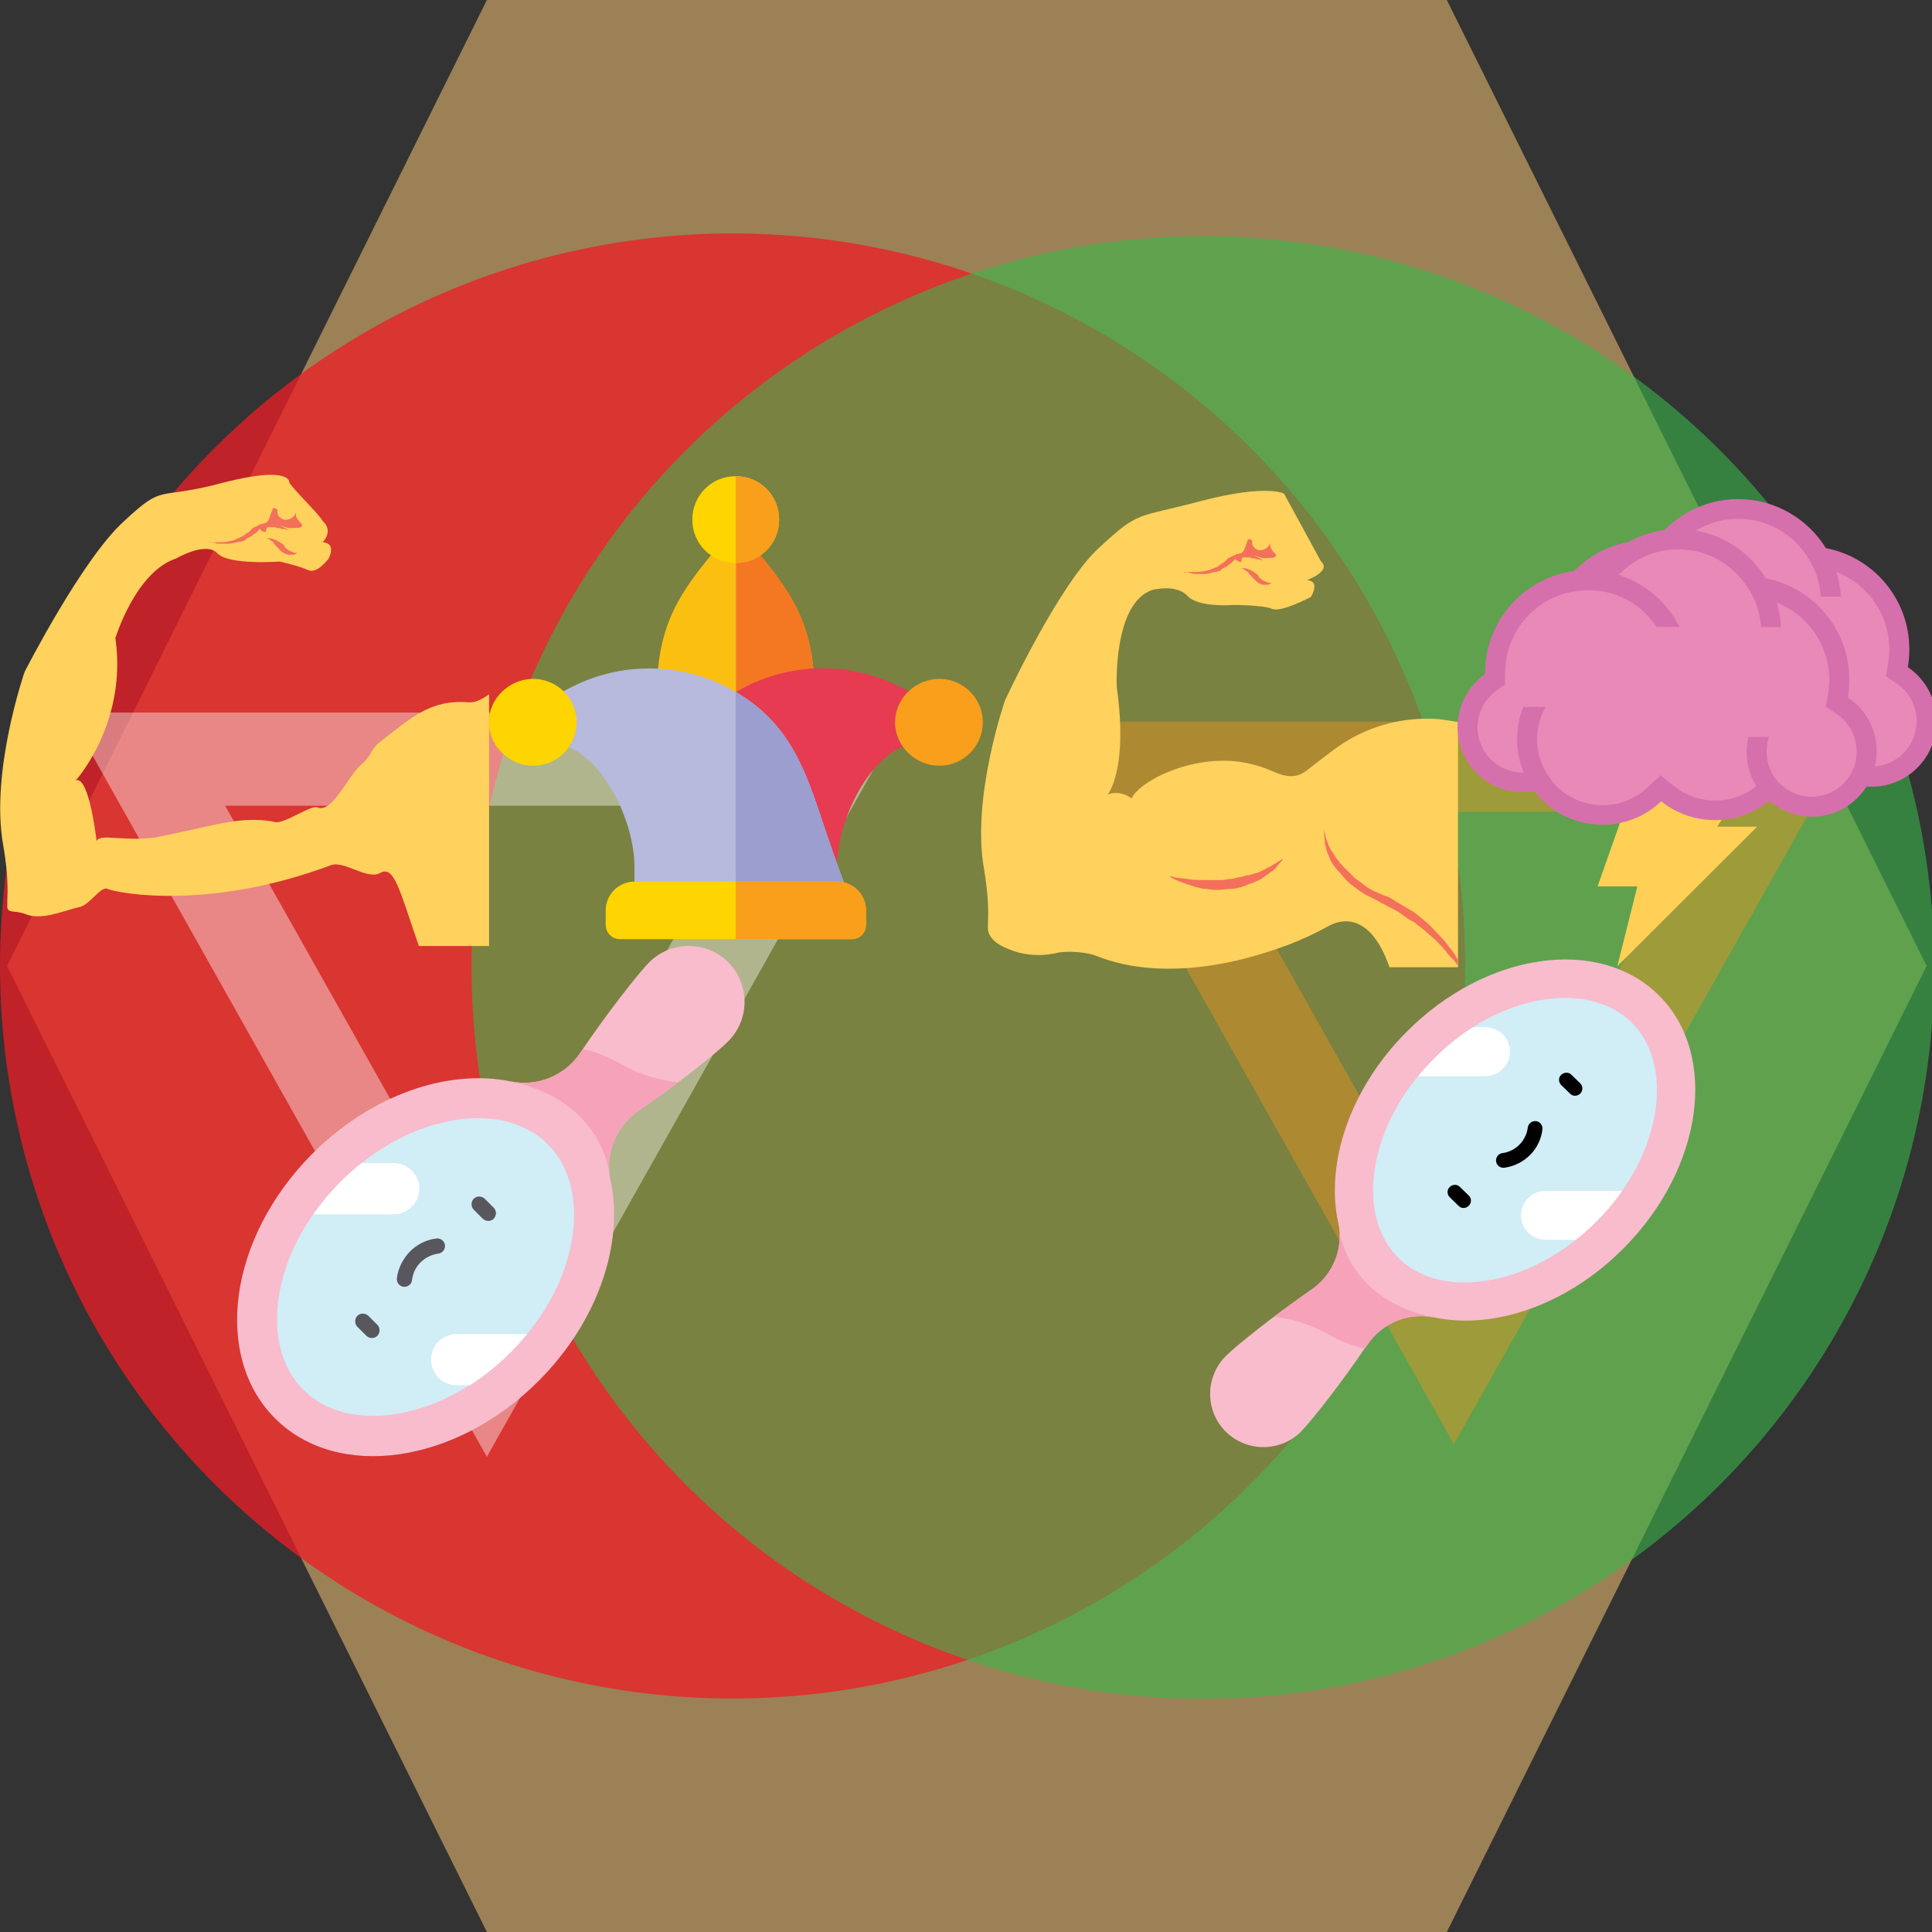 <?xml version="1.0" encoding="utf-8"?>
<!-- Generator: Adobe Illustrator 19.0.0, SVG Export Plug-In . SVG Version: 6.00 Build 0)  -->
<svg version="1.1" id="Layer_1" xmlns="http://www.w3.org/2000/svg" xmlns:xlink="http://www.w3.org/1999/xlink" x="0px" y="0px"
	 viewBox="90 -90 792 792" style="enable-background:new 90 -90 792 792;" xml:space="preserve">
<rect x="90" y="-90" width="792" height="792" fill="#333333" stroke="none"/>
<style type="text/css">
	.st0{fill:#9C8156;}
	.st1{opacity:0.75;}
	.st2{fill:#ED1C24;}
	.st3{fill:none;}
	.st4{opacity:0.6;}
	.st5{fill:#39B54A;}
	.st6{opacity:0.41;}
	.st7{fill:#F7941E;}
	.st8{fill:#FFFFFF;}
	.st9{fill:#FFD15D;}
	.st10{fill:#010101;fill-opacity:0;stroke:#010101;stroke-opacity:0;}
	.st11{fill:#F3715B;}
	.st12{fill:#FBBF12;}
	.st13{fill:#F47822;}
	.st14{fill:#E63B51;}
	.st15{fill:#B7B9DD;}
	.st16{fill:#9B9ECF;}
	.st17{fill:#FED401;}
	.st18{fill:#F99F1B;}
	.st19{fill:#F8BCCC;}
	.st20{fill:#D1EDF6;}
	.st21{fill:#58575D;}
	.st22{fill:#F6A2B9;}
	.st23{fill:#FFCF56;}
	.st24{fill:#E889B8;}
	.st25{fill:#D670AC;}
	.st26{fill:#010101;}
</style>
<polygon class="st0" points="289.6,702 92.9,306 289.6,-90 683.1,-90 879.8,306 683.1,702 "/>
<g id="XMLID_1_" class="st1">
	<circle id="XMLID_68_" class="st2" cx="390.3" cy="306" r="300.3"/>
	<circle id="XMLID_67_" class="st3" cx="390.3" cy="306" r="300.3"/>
</g>
<g id="XMLID_78_" class="st4">
	<circle id="XMLID_80_" class="st5" cx="583.1" cy="306.6" r="299.8"/>
	<circle id="XMLID_79_" class="st3" cx="583.1" cy="306.6" r="299.8"/>
</g>
<g id="XMLID_75_" class="st6">
	<g id="XMLID_76_">
		<path id="XMLID_77_" class="st7" d="M519.3,205.8L686,502l166.7-296.2H519.3L519.3,205.8z M581.8,242.8h208.3L686,428L581.8,242.8
			z"/>
	</g>
</g>
<g id="XMLID_43_" class="st6">
	<g id="XMLID_44_">
		<path id="XMLID_45_" class="st8" d="M118,202.1l171.6,305.1l171.6-305.1H118L118,202.1z M182.3,240.3h214.5L289.6,430.9
			L182.3,240.3z"/>
	</g>
</g>
<g id="XMLID_3_">
	<g id="XMLID_4_">
		<g id="XMLID_28_">
			<g id="XMLID_33_">
				<path id="d1wQkeOqWx" class="st9" d="M282.1,197.9c-15.9-1.3-23.9,6.7-36.4,16.3c-3.4,2.5-3.7,6.1-7.8,9.4
					c-5,4.2-11.8,20-17.7,17.4c-2.5-1.3-13.7,6.9-17.4,6c-9.7-2.2-20.6,0.2-25.4,1.2c-4.8,1-20.5,4.6-23.9,5.1
					c-12.6,1.8-22.5-1.8-23.9,1.5c0,0-3-26.9-8.5-24.9c0,0,21.2-23.6,16.2-58.3c0,0,8.3-27.3,25-32.7c0,0,12.1-7.1,16.8-2.1
					c4.6,5,25.6,3.4,25.6,3.4s7.9,1.8,11.6,3.5c3.8,1.7,8.4-4.7,8.4-4.7s3.5-6.3-2.4-6.7c0,0,4.6-4.6,0-8.7
					c-1.5-2.8-12.1-13-13.7-15.8c0,0,1-7.1-26.9,0c-28,7.6-23.8-0.1-40.9,15.9c-17.1,15.4-40.7,61.7-40.7,61.7s-14.2,40.9-8.8,71
					c1.3,7.5,2.1,15,1.7,22.6c0,0.4,0,0.8,0,1.7c-0.4,4.2,2.5,2.2,7.1,3.9c6.7,2.9,15.1-1,22.2-2.7c4.6-0.8,8.9-8.8,11.8-7.5
					c5.4,2.1,42.6,8.6,91.5-9.7c5.4-2.1,14.8,6.1,20.2,3.2c5.8-3.4,8,7,15.9,29.9c1.9,0,11.5,0,28.8,0V194.6
					C287.1,197.1,284.3,198.1,282.1,197.9z"/>
			</g>
			<g id="XMLID_29_">
				<g id="XMLID_30_">
					<path id="d1wQkeOqWx_1_" class="st10" d="M282.1,197.9c-15.9-1.3-23.9,6.7-36.4,16.3c-3.4,2.5-3.7,6.1-7.8,9.4
						c-5,4.2-11.8,20-17.7,17.4c-2.5-1.3-13.7,6.9-17.4,6c-9.7-2.2-20.6,0.2-25.4,1.2c-4.8,1-20.5,4.6-23.9,5.1
						c-12.6,1.8-22.5-1.8-23.9,1.5c0,0-3-26.9-8.5-24.9c0,0,21.2-23.6,16.2-58.3c0,0,8.3-27.3,25-32.7c0,0,12.1-7.1,16.8-2.1
						c4.6,5,25.6,3.4,25.6,3.4s7.9,1.8,11.6,3.5c3.8,1.7,8.4-4.7,8.4-4.7s3.5-6.3-2.4-6.7c0,0,4.6-4.6,0-8.7
						c-1.5-2.8-12.1-13-13.7-15.8c0,0,1-7.1-26.9,0c-28,7.6-23.8-0.1-40.9,15.9c-17.1,15.4-40.7,61.7-40.7,61.7s-14.2,40.9-8.8,71
						c1.3,7.5,2.1,15,1.7,22.6c0,0.4,0,0.8,0,1.7c-0.4,4.2,2.5,2.2,7.1,3.9c6.7,2.9,15.1-1,22.2-2.7c4.6-0.8,8.9-8.8,11.8-7.5
						c5.4,2.1,42.6,8.6,91.5-9.7c5.4-2.1,14.8,6.1,20.2,3.2c5.8-3.4,8,7,15.9,29.9c1.9,0,11.5,0,28.8,0V194.6
						C287.1,197.1,284.3,198.1,282.1,197.9z"/>
				</g>
			</g>
		</g>
		<g id="XMLID_22_">
			<g id="XMLID_27_">
				<path id="b7BsxELNbt" class="st11" d="M176.5,132.3c0.4,0,1.3,0,1.7,0c0.8,0,1.3,0,2.1,0c1.7,0,3.8-0.4,5.4-0.8
					c0.8-0.4,2.1-0.8,2.9-1.3c0.4,0,0.8-0.4,1.3-0.8c0.4,0,0.4-0.4,0.8-0.4c0-0.1,0.2-0.2,0.4-0.4l0.8-0.4c0.3-0.3,0.4-0.4,0.4-0.4
					c0.4-0.4,0.8-0.8,1.3-1.3c0.4,0,0.4-0.4,0.8-0.4c0.1-0.1,0.8-0.4,0.8-0.4c0.4,0,0.4-0.4,0.8-0.4s0.4-0.4,0.8-0.4
					c1.3-0.4,2.1-0.4,3.4-0.4c0.8,0,2.1,0,2.9,0.4c0.8,0,1.7,0.4,2.1,0.8c0.8,0.4,1.3,0.4,1.7,0.8c0.8,0.4,1.3,0.8,1.3,0.8
					s-0.4,0-1.7-0.4c-0.4,0-1.3,0-1.7-0.4c-0.8,0-1.3,0-2.1-0.4c-0.8,0-1.7,0-2.5,0c-0.4,0-0.4,0-0.8,0s-0.4,0-0.8,0
					s-0.8,0.4-1.3,0.4c-0.4,0-0.4,0-0.8,0.4c0,0-0.4,0-0.4,0.4c-0.1,0.1-0.2,0.2-0.4,0.4l-0.4,0.4l-0.4,0.4l0,0l0,0l0,0l0,0l0,0l0,0
					c-0.5,0.3-0.8,0.4-0.8,0.4c-0.4,0.4-0.4,0.4-0.8,0.8c-0.1,0.1-0.4,0.2-0.8,0.4c-0.5,0.3-0.8,0.4-0.8,0.4c-0.4,0-0.4,0.4-0.8,0.4
					c0,0.4-0.4,0.8-1.3,0.8c-0.4,0.4-1.3,0.4-1.7,0.4s-1.3,0.4-1.7,0.4c-1.3,0.4-2.1,0.4-2.9,0.4c-0.8,0-2.1,0-2.9,0
					c-0.8,0-1.7,0-2.5-0.4c-0.8,0-1.3-0.4-1.7-0.4c-0.4,0.4-0.4,0.4-1.3,0l0,0C175.1,132.3,175.7,132.3,176.5,132.3z"/>
			</g>
			<g id="XMLID_23_">
				<g id="XMLID_24_">
					<path id="b7BsxELNbt_1_" class="st10" d="M176.5,132.3c0.4,0,1.3,0,1.7,0c0.8,0,1.3,0,2.1,0c1.7,0,3.8-0.4,5.4-0.8
						c0.8-0.4,2.1-0.8,2.9-1.3c0.4,0,0.8-0.4,1.3-0.8c0.4,0,0.4-0.4,0.8-0.4c0-0.1,0.2-0.2,0.4-0.4l0.8-0.4c0.3-0.3,0.4-0.4,0.4-0.4
						c0.4-0.4,0.8-0.8,1.3-1.3c0.4,0,0.4-0.4,0.8-0.4c0.1-0.1,0.8-0.4,0.8-0.4c0.4,0,0.4-0.4,0.8-0.4s0.4-0.4,0.8-0.4
						c1.3-0.4,2.1-0.4,3.4-0.4c0.8,0,2.1,0,2.9,0.4c0.8,0,1.7,0.4,2.1,0.8c0.8,0.4,1.3,0.4,1.7,0.8c0.8,0.4,1.3,0.8,1.3,0.8
						s-0.4,0-1.7-0.4c-0.4,0-1.3,0-1.7-0.4c-0.8,0-1.3,0-2.1-0.4c-0.8,0-1.7,0-2.5,0c-0.4,0-0.4,0-0.8,0s-0.4,0-0.8,0
						s-0.8,0.4-1.3,0.4c-0.4,0-0.4,0-0.8,0.4c0,0-0.4,0-0.4,0.4c-0.1,0.1-0.2,0.2-0.4,0.4l-0.4,0.4l-0.4,0.4l0,0l0,0l0,0l0,0l0,0
						l0,0c-0.5,0.3-0.8,0.4-0.8,0.4c-0.4,0.4-0.4,0.4-0.8,0.8c-0.1,0.1-0.4,0.2-0.8,0.4c-0.5,0.3-0.8,0.4-0.8,0.4
						c-0.4,0-0.4,0.4-0.8,0.4c0,0.4-0.4,0.8-1.3,0.8c-0.4,0.4-1.3,0.4-1.7,0.4s-1.3,0.4-1.7,0.4c-1.3,0.4-2.1,0.4-2.9,0.4
						c-0.8,0-2.1,0-2.9,0c-0.8,0-1.7,0-2.5-0.4c-0.8,0-1.3-0.4-1.7-0.4c-0.4,0.4-0.4,0.4-1.3,0l0,0
						C175.1,132.3,175.7,132.3,176.5,132.3z"/>
				</g>
			</g>
		</g>
		<g id="XMLID_16_">
			<g id="XMLID_21_">
				<path id="awDeaWB9n" class="st11" d="M199.9,130.6c0.4,0,1.3,0,2.1,0.4c0.4,0,0.8,0.4,1.3,0.4c0.4,0.4,0.8,0.4,1.3,0.8
					c0.4,0.4,0.8,0.4,1.3,0.8c0.4,0.4,0.8,0.8,0.8,0.8c0,0.4,0,0.8,0.4,0.8c0.4,0.4,0.8,0.4,0.8,0.8c0.4,0,0.8,0.4,0.8,0.4
					c0.4,0,0.8,0.4,0.8,0.4c0.4,0,0.8,0,0.8,0.4c0.4,0,0.4,0,0.8,0s0.8,0,0.8,0s0,0-0.4,0.4c-0.4,0-0.4,0-0.8,0.4
					c-0.4,0-0.8,0-1.3,0c-0.5,0-0.8,0-1.3,0c-0.4,0-0.8-0.4-1.3-0.4c-0.4-0.4-0.8-0.4-1.3-0.8c-0.4-0.4-0.8-0.8-1.3-1.3
					c-0.1-0.1-0.4-0.4-0.4-0.4c-0.4-0.4-0.4-0.4-0.4-0.4c-0.4-0.4-0.4-0.8-0.8-0.8c-0.4-0.4-0.4-0.8-0.8-1.3c-0.4,0-0.4-0.4-0.8-0.4
					c-0.4-0.4-0.8-0.8-1.3-0.8c-0.4-0.4-0.8-0.4-0.8-0.4C199.3,130.6,199.5,130.6,199.9,130.6z"/>
			</g>
			<g id="XMLID_17_">
				<g id="XMLID_18_">
					<path id="awDeaWB9n_1_" class="st10" d="M199.9,130.6c0.4,0,1.3,0,2.1,0.4c0.4,0,0.8,0.4,1.3,0.4c0.4,0.4,0.8,0.4,1.3,0.8
						c0.4,0.4,0.8,0.4,1.3,0.8c0.4,0.4,0.8,0.8,0.8,0.8c0,0.4,0,0.8,0.4,0.8c0.4,0.4,0.8,0.4,0.8,0.8c0.4,0,0.8,0.4,0.8,0.4
						c0.4,0,0.8,0.4,0.8,0.4c0.4,0,0.8,0,0.8,0.4c0.4,0,0.4,0,0.8,0s0.8,0,0.8,0s0,0-0.4,0.4c-0.4,0-0.4,0-0.8,0.4
						c-0.4,0-0.8,0-1.3,0c-0.5,0-0.8,0-1.3,0c-0.4,0-0.8-0.4-1.3-0.4c-0.4-0.4-0.8-0.4-1.3-0.8c-0.4-0.4-0.8-0.8-1.3-1.3
						c-0.1-0.1-0.4-0.4-0.4-0.4c-0.4-0.4-0.4-0.4-0.4-0.4c-0.4-0.4-0.4-0.8-0.8-0.8c-0.4-0.4-0.4-0.8-0.8-1.3
						c-0.4,0-0.4-0.4-0.8-0.4c-0.4-0.4-0.8-0.8-1.3-0.8c-0.4-0.4-0.8-0.4-0.8-0.4C199.3,130.6,199.5,130.6,199.9,130.6z"/>
				</g>
			</g>
		</g>
		<g id="XMLID_5_">
			<g id="XMLID_15_">
				<path id="a1HToZndTl" class="st11" d="M197,125.6c0.4-0.8,1.7-0.8,2.5-1.7c0.4-0.4,0.8-0.8,0.8-1.3c0.4-0.8,0.8-2.1,1.3-3.4
					c0-0.4,0.4-0.8,0.4-0.8c0.8-0.4,1.7,0.4,1.7,0.8c0,0.8,0,1.7,0.4,2.1c0.4,0.8,1.3,1.3,2.1,1.7c2.1,0.4,4.6-0.8,5-2.9
					c0,1.3,0.4,2.5,1.3,3.4c0.4,0.8,1.7,1.3,1.3,2.1c-0.4,0.8-1.3,0.8-2.1,0.8c-1.7,0-3.4,0.4-5-0.4c-0.4,0-0.8-0.4-1.7-0.4
					c-0.4,0-0.8,0-1.3,0c-0.8,0-1.7,0-2.1,0s-0.8,0-1.3,0c-0.8,0.4-1.3,1.3-1.3,2.5c-0.8,0-1.7-0.4-2.1-0.8
					C196.6,127.3,196.6,126.1,197,125.6"/>
			</g>
			<g id="XMLID_8_">
				<g id="XMLID_9_">
					<path id="a1HToZndTl_1_" class="st10" d="M197,125.6c0.4-0.8,1.7-0.8,2.5-1.7c0.4-0.4,0.8-0.8,0.8-1.3c0.4-0.8,0.8-2.1,1.3-3.4
						c0-0.4,0.4-0.8,0.4-0.8c0.8-0.4,1.7,0.4,1.7,0.8c0,0.8,0,1.7,0.4,2.1c0.4,0.8,1.3,1.3,2.1,1.7c2.1,0.4,4.6-0.8,5-2.9
						c0,1.3,0.4,2.5,1.3,3.4c0.4,0.8,1.7,1.3,1.3,2.1c-0.4,0.8-1.3,0.8-2.1,0.8c-1.7,0-3.4,0.4-5-0.4c-0.4,0-0.8-0.4-1.7-0.4
						c-0.4,0-0.8,0-1.3,0c-0.8,0-1.7,0-2.1,0s-0.8,0-1.3,0c-0.8,0.4-1.3,1.3-1.3,2.5c-0.8,0-1.7-0.4-2.1-0.8
						C196.6,127.3,196.6,126.1,197,125.6"/>
				</g>
			</g>
		</g>
	</g>
</g>
<path id="XMLID_51_" class="st12" d="M423.8,190.3c0.1,3.3-2.4,6-5.7,6.1c0,0-0.1,0-0.3,0h-52.7c-3.3-0.1-5.8-2.8-5.7-6.1
	c0.8-26.7,11-39.8,27.6-59.3c1.2-1.3,2.8-2,4.5-2c1.7,0,3.3,0.7,4.5,2C412.8,150.5,422.9,163.6,423.8,190.3z"/>
<path id="XMLID_50_" class="st13" d="M417.9,196.5h-26.2V129c1.7,0,3.3,0.7,4.5,2c16.6,19.5,26.8,32.6,27.6,59.3
	c0.1,3.3-2.4,6-5.7,6.1C418.1,196.5,418,196.5,417.9,196.5z"/>
<path id="XMLID_49_" class="st14" d="M458.4,191.3c-19.5-9.8-42.8-9.8-62.3,0c-2.7,1.4-5.3,2.8-7.8,4.5l44.8,69.6
	c0-19.4,13.4-46.2,30-50.4l1.4-0.4l2.1-19.3L458.4,191.3z"/>
<path id="XMLID_48_" class="st15" d="M438.4,277.3h-88.3v-11.8c0-19.4-13.4-46.1-30-50.3l-1.4-0.4l-2.1-19.2l8.4-4.3
	c19.5-9.7,42.7-9.7,62.2,0c1.5,0.8,3.1,1.7,4.5,2.4c22.4,13.2,28.6,32.2,36.4,55.8C433.7,266,436.5,273.5,438.4,277.3z"/>
<path id="XMLID_47_" class="st16" d="M438.4,277.3h-46.8v-83.7c22.4,13.2,28.6,32.2,36.4,55.8C433.7,266,436.5,273.5,438.4,277.3z"
	/>
<path id="XMLID_26_" class="st17" d="M391.6,105.2c-9.9,0-17.8,7.9-17.8,17.8s7.9,17.8,17.8,17.8c9.9,0,17.8-7.9,17.8-17.8
	S401.5,105.2,391.6,105.2z"/>
<path id="XMLID_25_" class="st17" d="M308.6,223.9c-9.8,0-18.2-8-18.2-17.8c0-9.8,8.4-17.8,18.2-17.8c9.8,0,17.8,8,17.8,17.8
	C326.4,215.9,318.4,223.9,308.6,223.9z"/>
<path id="XMLID_20_" class="st18" d="M475.1,223.9c-9.8,0-18.2-8-18.2-17.8c0-9.8,8.4-17.8,18.2-17.8c9.8,0,17.8,8,17.8,17.8
	C492.9,215.9,484.9,223.9,475.1,223.9z"/>
<path id="XMLID_19_" class="st18" d="M391.6,140.8v-35.6c9.9,0,17.8,7.9,17.8,17.8S401.5,140.8,391.6,140.8z"/>
<path id="XMLID_11_" class="st17" d="M445,283.2v5.9c0,3.3-2.6,5.9-5.9,5.9h-94.9c-3.3,0-5.9-2.6-5.9-5.9v-5.9
	c0-6.5,5.3-11.8,11.8-11.8h83C439.7,271.4,445,276.7,445,283.2z"/>
<path id="XMLID_10_" class="st18" d="M445,283.2v5.9c0,3.3-2.6,5.9-5.9,5.9h-47.5v-23.7h41.5C439.7,271.4,445,276.7,445,283.2z"/>
<g id="XMLID_52_" transform="matrix(-1 0 0 -1 511 512.001)">
	<path id="XMLID_61_" class="st19" d="M293.2,128.8c34-34.3,40.7-82.8,14.9-108.4C282.4-5.1,233.9,1.9,199.9,36.2
		c-24.3,24.5-34.7,56.4-29.2,81.8c2.4,11-2.2,22.2-11.4,28.6c-16.7,11.4-32.7,24.3-36.9,28.6c-8.9,9-8.8,23.5,0.1,32.4
		c9,8.9,23.5,8.8,32.4-0.1c4.2-4.3,17-20.4,28.3-37.2c6.3-9.3,17.5-13.9,28.5-11.6C237.1,163.9,268.8,153.4,293.2,128.8z"/>
	<path id="XMLID_60_" class="st20" d="M196.5,133c-8.7-8.6-12.3-21.8-10.3-37c2.3-17,11.3-34.1,25.3-48.1s31-23.2,48-25.7
		c15.2-2.2,28.4,1.3,37.1,10c8.7,8.6,12.3,21.8,10.3,37c-2.3,17-11.3,34.1-25.3,48.1c-14,14.1-31,23.2-48,25.7
		C218.4,145.2,205.2,141.6,196.5,133z"/>
	<g id="XMLID_56_">
		<path id="XMLID_59_" class="st21" d="M274.5,62.6c-1.2,1.2-3.2,1.2-4.5,0l-3.7-3.7c-1.2-1.2-1.2-3.2,0-4.5c1.2-1.2,3.2-1.2,4.5,0
			l3.7,3.7C275.7,59.4,275.7,61.3,274.5,62.6z"/>
		<path id="XMLID_58_" class="st21" d="M226.8,110.6c-1.2,1.2-3.2,1.2-4.5,0l-3.7-3.7c-1.2-1.2-1.2-3.2,0-4.5c1.2-1.2,3.2-1.2,4.5,0
			l3.7,3.7C228,107.4,228,109.4,226.8,110.6z"/>
		<path id="XMLID_57_" class="st21" d="M253,88.9c-2.8,2.9-6.7,4.9-10.9,5.4c-1.7,0.2-3.3-1-3.5-2.7c-0.2-1.7,1-3.3,2.7-3.5
			c5.7-0.8,10.2-5.2,10.8-10.9c0.2-1.7,1.8-2.9,3.5-2.7s2.9,1.8,2.7,3.5C257.8,82.2,255.8,86,253,88.9z"/>
	</g>
	<path id="XMLID_55_" class="st22" d="M171.3,122c0.7,9.6-3.9,19-12,24.6c-5.6,3.9-11.2,7.9-16.2,11.7c6.7,0.8,15,2.7,23.2,7.4
		c6,3.5,11.4,5.3,15.8,6.2c0.4-0.5,0.7-1,1.1-1.6c6.3-9.3,17.5-13.9,28.5-11.6C180.6,152.1,173,130.9,171.3,122z"/>
	<path id="XMLID_54_" class="st8" d="M292.5,104.2h-32.9c-5.7,0-10.5,4.7-10.5,10.5s4.7,10.5,10.5,10.5h13.2c3-2.4,6-5,8.8-7.9
		C285.7,113.2,289.3,108.8,292.5,104.2z"/>
	<path id="XMLID_53_" class="st8" d="M244.3,44.6c0-5.7-4.7-10.5-10.5-10.5h-5.4c-5.9,3.8-11.6,8.4-16.9,13.7
		c-2.3,2.3-4.5,4.8-6.6,7.3h28.9C239.7,55.1,244.3,50.4,244.3,44.6z"/>
</g>
<path id="XMLID_74_" class="st9" d="M687.6,206c-2-0.4-4.5-0.8-7.7-1.2c-15.5-1.2-30.9,3.3-43.2,12.6c-3.3,2.5-6.5,4.9-10.6,8.1
	c-4.9,4.1-9.4,2.9-15.1,0.4c-2.5-1.2-5.3-2-9-2.9c-21.2-4.9-44.8,6.9-48.1,14.3c0,0-4.5-3.7-9.8-1.6c0,0,8.5-10.2,3.7-44
	c0,0-1.6-34.6,14.7-39.9c0,0,9.8-2.5,14.3,2.5c4.5,4.9,18.8,3.7,18.8,3.7s12.2,0,15.9,1.6c3.7,1.6,15.9-4.9,15.9-4.9
	s4.1-6.5-1.6-6.9c0,0,10.2-3.7,5.7-7.7l-15.1-27.7c0,0-6.5-4.1-33.8,2.9c-27.2,7.3-25.2,3.7-41.9,19.1
	c-16.7,15.1-38.7,62.7-38.7,62.7s-13.9,39.9-8.6,69.2c1.2,7.4,2,14.7,1.6,22c0,0.4,0,0.8,0,1.6c-0.4,4.1,3.7,7.4,8.1,9
	c6.5,2.9,13.9,3.3,20.8,1.6c4.5-0.8,12.2,0,15.1,1.2c5.3,2,31.8,13.4,79.4-4.5c5.3-2,10.6-4.5,15.9-7.4c5.7-3.3,17.5-5.7,25.3,16.7
	h28.1V206z"/>
<g id="XMLID_66_">
	<path id="XMLID_73_" class="st11" d="M569.5,269.2c0,0,0.8,0,2,0.4c1.2,0.4,3.3,0.4,5.7,0.8c2.5,0.4,4.9,0.4,7.7,0.4
		c0.8,0,1.6,0,2,0c0.8,0,1.6,0,2,0c1.6,0,2.9,0,4.5-0.4c1.6,0,2.9-0.4,4.5-0.8c0.8,0,1.6-0.4,2-0.4c0.8-0.4,1.2-0.4,2-0.4
		c1.2-0.4,2.9-0.8,4.1-1.2c0.4-0.4,1.2-0.4,1.6-0.8c0.4-0.4,1.2-0.4,1.6-0.8c0.4-0.4,0.8-0.4,1.6-0.8c0.4-0.4,0.8-0.4,1.2-0.8
		c0.8-0.4,1.6-0.8,2-1.2c1.2-0.8,2-1.2,2-1.2s-0.4,0.8-1.2,1.6c-0.4,0.4-1.2,1.2-1.6,2c-0.8,0.8-1.6,1.6-2.5,2
		c-0.4,0.4-0.8,0.8-1.6,1.2c-0.4,0.4-1.2,0.8-1.6,1.2c-1.2,0.8-2.5,1.2-4.1,2c-1.6,0.4-2.9,1.2-4.5,1.6c-1.2,0.4-2.9,0.8-4.5,0.8
		c-1.6,0-3.3,0.4-4.9,0.4s-3.3,0-4.9-0.4c-1.6,0-2.9-0.4-4.5-0.8c-1.2-0.4-2.5-0.8-3.7-1.2c-1.2-0.4-2-0.8-3.3-1.2
		c-0.8-0.4-1.6-0.8-2.5-1.2C570.3,269.9,569.5,269.2,569.5,269.2z"/>
	<path id="XMLID_72_" class="st11" d="M687.6,303.4c-0.8-1.6-2-3.3-3.3-4.9c-1.2-1.6-2.9-3.7-4.5-5.3c-1.6-1.6-3.3-3.7-5.3-5.3
		c-2-1.6-4.1-3.7-6.5-4.9c-2.5-1.6-4.9-2.9-7.4-4.5c-1.2-0.8-2.5-1.2-3.7-1.6c-1.2-0.4-2.5-1.2-3.7-1.6c-1.2-0.8-2.5-1.2-3.3-2
		c-0.4-0.4-1.2-0.8-1.6-1.2c-0.4-0.4-1.2-0.8-1.6-1.2c-1.2-0.8-2-1.6-2.9-2.5c-0.8-0.8-1.6-1.6-2.5-2.5c-1.6-1.6-2.9-3.3-4.1-4.9
		c-0.4-0.8-0.8-1.6-1.6-2.5c-0.4-0.8-0.8-1.6-1.2-2.5c-0.4-1.6-1.2-2.9-1.2-4.1c-0.4-1.2-0.4-2-0.4-2.9c0-0.8,0-0.8,0-0.8
		s0,0.4,0,0.8c0,0.4,0,0.8,0,1.2c0,0.4,0,1.2,0,1.6c0,1.2,0.4,2.9,0.4,4.5c0.4,0.8,0.4,1.6,0.8,2.9c0.4,0.8,0.8,2,1.2,2.9
		c0.8,2,2.5,4.1,4.1,5.7c0.8,0.8,1.6,2,2.5,2.9c0.8,0.8,2,2,2.9,2.5c0.4,0.4,1.2,0.8,1.6,1.2c0.4,0.4,1.2,0.8,1.6,1.2
		c1.2,0.8,2.5,1.6,3.7,2c1.2,0.8,2.5,1.2,3.7,2c1.2,0.8,2.5,1.2,3.7,2c2.5,1.2,4.9,2.5,6.9,4.1c1.2,0.8,2,1.6,3.3,2
		c1.2,0.8,2,1.6,3.3,2.5c2,1.6,3.7,3.3,5.7,4.9c1.6,1.6,3.3,3.3,4.5,4.9c1.2,1.6,2.5,2.9,3.7,4.1c0.4,0.8,0.8,1.2,1.2,1.6
		L687.6,303.4L687.6,303.4z"/>
	<path id="XMLID_71_" class="st11" d="M575.2,144.5c0,0,0.4,0,1.6,0c0.4,0,1.2,0,1.6,0c0.8,0,1.2,0,2,0c1.6,0,3.7-0.4,5.3-0.8
		c0.8-0.4,2-0.8,2.9-1.2c0.4,0,0.8-0.4,1.2-0.8c0.4,0,0.4-0.4,0.8-0.4l0.4-0.4l0.8-0.4l0.4-0.4c0.4-0.4,0.8-0.8,1.2-1.2
		c0.4,0,0.4-0.4,0.8-0.4l0.8-0.4c0.4,0,0.4-0.4,0.8-0.4c0.4,0,0.4-0.4,0.8-0.4c1.2-0.4,2-0.4,3.3-0.4c0.8,0,2,0,2.9,0.4
		c0.8,0,1.6,0.4,2,0.8c0.8,0.4,1.2,0.4,1.6,0.8c0.8,0.4,1.2,0.8,1.2,0.8s-0.4,0-1.6-0.4c-0.4,0-1.2,0-1.6-0.4c-0.8,0-1.2,0-2-0.4
		c-0.8,0-1.6,0-2.5,0c-0.4,0-0.4,0-0.8,0c-0.4,0-0.4,0-0.8,0s-0.8,0.4-1.2,0.4s-0.4,0-0.8,0.4c0,0-0.4,0-0.4,0.4l-0.4,0.4l-0.4,0.4
		l-0.4,0.4l0,0l0,0l0,0l0,0l0,0l0,0l-0.8,0.4c-0.4,0.4-0.4,0.4-0.8,0.8l-0.8,0.4l-0.8,0.4c-0.4,0-0.4,0.4-0.8,0.4
		c0,0.4-0.4,0.8-1.2,0.8c-0.4,0.4-1.2,0.4-1.6,0.4c-0.4,0-1.2,0.4-1.6,0.4c-1.2,0.4-2,0.4-2.9,0.4c-0.8,0-2,0-2.9,0
		c-0.8,0-1.6,0-2.5-0.4c-0.8,0-1.2-0.4-1.6-0.4C576,144.9,576,144.9,575.2,144.5L575.2,144.5z"/>
	<path id="XMLID_70_" class="st11" d="M598.8,142.9c0,0,0.4,0,0.8,0s1.2,0,2,0.4c0.4,0,0.8,0.4,1.2,0.4c0.4,0.4,0.8,0.4,1.2,0.8
		c0.4,0.4,0.8,0.4,1.2,0.8c0.4,0.4,0.8,0.8,0.8,0.8c0,0.4,0,0.8,0.4,0.8c0.4,0.4,0.8,0.4,0.8,0.8c0.4,0,0.8,0.4,0.8,0.4
		c0.4,0,0.8,0.4,0.8,0.4c0.4,0,0.8,0,0.8,0.4c0.4,0,0.4,0,0.8,0c0.4,0,0.8,0,0.8,0s0,0-0.4,0.4c-0.4,0-0.4,0-0.8,0.4
		c-0.4,0-0.8,0-1.2,0c-0.4,0-0.8,0-1.2,0c-0.4,0-0.8-0.4-1.2-0.4c-0.4-0.4-0.8-0.4-1.2-0.8c-0.4-0.4-0.8-0.8-1.2-1.2l-0.4-0.4
		c-0.4-0.4-0.4-0.4-0.4-0.4c-0.4-0.4-0.4-0.8-0.8-0.8c-0.4-0.4-0.4-0.8-0.8-1.2c-0.4,0-0.4-0.4-0.8-0.4c-0.4-0.4-0.8-0.8-1.2-0.8
		C599.2,142.9,598.8,142.9,598.8,142.9z"/>
	<path id="XMLID_69_" class="st11" d="M596.8,138c0.4-0.8,1.6-0.8,2.5-1.6c0.4-0.4,0.8-0.8,0.8-1.2c0.4-0.8,0.8-2,1.2-3.3
		c0-0.4,0.4-0.8,0.4-0.8c0.8-0.4,1.6,0.4,1.6,0.8c0,0.8,0,1.6,0.4,2c0.4,0.8,1.2,1.2,2,1.6c2,0.4,4.5-0.8,4.9-2.9
		c0,1.2,0.4,2.5,1.2,3.3c0.4,0.8,1.6,1.2,1.2,2c-0.4,0.8-1.2,0.8-2,0.8c-1.6,0-3.3,0.4-4.9-0.4c-0.4,0-0.8-0.4-1.6-0.4
		c-0.4,0-0.8,0-1.2,0c-0.8,0-1.6,0-2,0c-0.4,0-0.8,0-1.2,0c-0.8,0.4-1.2,1.2-1.2,2.5c-0.8,0-1.6-0.4-2-0.8
		C596.4,139.7,596.4,138.4,596.8,138"/>
</g>
<polygon id="XMLID_65_" class="st23" points="770.9,199.6 744.9,273.4 761.2,273.4 753,306.1 810.3,248.9 793.9,248.9 826.7,199.6 
	"/>
<path id="XMLID_64_" class="st24" d="M771.6,231.7c-9.7,0-18.7-4.4-24.6-12.2l-1.5-2l-2.5,0.4c-1.4,0.2-2.8,0.4-4.1,0.4
	c-12.4,0-22.6-10.1-22.6-22.6c0-7.3,3.6-14.2,9.5-18.4l1.7-1.2l0-2.3c0-0.1,0-0.2,0-0.3c0-21,17-38,38-38c1,0,2.1,0,3.1,0.1l2.3,0.2
	l1.3-1.8c3.5-4.6,8-8.5,13.2-11.1c5.4-2.8,11.2-4.1,17.3-4.1c6.6,0,13.2,1.7,18.9,5c5.5,3.2,10.3,7.7,13.6,13.2l0.9,1.5l1.8,0.3
	c17.9,3.4,30.8,19.1,30.8,37.3c0,2.2-0.2,4.4-0.6,6.6l-0.4,2.6l2.2,1.5c6.3,4.2,10.1,11.3,10.1,18.8c0,12.4-10.1,22.6-22.6,22.6
	c-5.4,0-10.6-1.9-14.7-5.4l-2.6-2.2l-2.7,2.2c-5.5,4.5-12.5,7-19.6,7c-7.1,0-13.9-2.4-19.4-6.8l-2.8-2.3l-2.6,2.5
	C787.1,228.7,779.5,231.7,771.6,231.7z"/>
<g id="XMLID_46_">
	<path id="XMLID_63_" class="st25" d="M872.1,183.5c0.4-2.4,0.6-4.8,0.6-7.4c0-20.5-14.7-37.7-34.2-41.4c-7.4-12-20.8-20.1-36-20.1
		c-13.8,0-26.1,6.7-33.7,16.9c-1.1-0.1-2.3-0.1-3.4-0.1c-23.2,0-42.1,18.9-42.1,42.1c0,0.2,0,0.3,0,0.5
		c-6.8,4.8-11.3,12.8-11.3,21.8c0,14.7,11.9,26.6,26.6,26.6c1.7,0,3.3-0.1,4.9-0.4c6.4,8.4,16.5,13.8,27.9,13.8
		c9.4,0,17.9-3.7,24.1-9.6c6,4.8,13.7,7.7,22,7.7c8.4,0,16.2-3,22.3-7.9c4.7,4,10.8,6.5,17.4,6.5c14.7,0,26.6-11.9,26.6-26.6
		C883.9,196.5,879.2,188.3,872.1,183.5z M857.3,224.2c-4.4,0-8.7-1.6-12-4.4l-5.2-4.5l-5.3,4.3c-4.8,4-10.8,6.1-17.1,6.1
		c-6.2,0-12-2.1-16.8-5.9l-5.6-4.5l-5.2,4.9c-5,4.7-11.6,7.4-18.5,7.4c-4.2,0-8.3-0.9-12.1-2.9c-3.6-1.8-6.8-4.5-9.3-7.7l-3.1-4
		l-4.9,0.9c-1.1,0.2-2.3,0.3-3.4,0.3c-10.2,0-18.5-8.3-18.5-18.5c0-6,2.9-11.6,7.8-15.1l3.5-2.5l0-4.3v-0.2c0,0,0-0.1,0-0.2
		c0-9.1,3.6-17.6,9.9-24c6.4-6.4,14.9-9.9,24-9.9c0.9,0,1.8,0,2.8,0.1l4.5,0.3l2.7-3.6c3.1-4.1,7.2-7.6,11.7-9.9
		c4.8-2.5,10-3.7,15.4-3.7c5.9,0,11.7,1.5,16.8,4.5c4.9,2.9,9.1,6.9,12.1,11.8l1.9,3.1l3.6,0.7c15.9,3.1,27.5,17.1,27.5,33.3
		c0,2-0.2,4-0.5,5.9l-0.9,5.2l4.4,3c5.2,3.5,8.2,9.2,8.2,15.4C875.7,215.9,867.4,224.2,857.3,224.2z"/>
	<path id="XMLID_62_" class="st25" d="M844.6,154.6c-0.3-7-2.4-13.6-5.8-19.2h-9.9c4.4,5.5,7.1,12.2,7.5,19.2H844.6z"/>
</g>
<path id="XMLID_42_" class="st24" d="M747,244.1c-9.7,0-18.7-4.4-24.6-12.2l-1.5-2l-2.5,0.4c-1.4,0.2-2.8,0.4-4.1,0.4
	c-12.4,0-22.6-10.1-22.6-22.6c0-7.3,3.6-14.2,9.5-18.4l1.7-1.2l0-2.3c0-0.1,0-0.2,0-0.3c0-21,17-38,38-38c1,0,2.1,0,3.1,0.1l2.3,0.2
	l1.3-1.8c3.5-4.6,8-8.5,13.2-11.1c5.4-2.8,11.2-4.1,17.3-4.1c6.6,0,13.2,1.7,18.9,5c5.5,3.2,10.3,7.7,13.6,13.2l0.9,1.5l1.8,0.3
	c17.9,3.4,30.8,19.1,30.8,37.3c0,2.2-0.2,4.4-0.6,6.6l-0.4,2.6l2.2,1.5c6.3,4.2,10.1,11.3,10.1,18.8c0,12.4-10.1,22.6-22.6,22.6
	c-5.4,0-10.6-1.9-14.7-5.4l-2.6-2.2l-2.7,2.2c-5.5,4.5-12.5,7-19.6,7c-7.2,0-13.9-2.4-19.4-6.8l-2.8-2.3l-2.6,2.5
	C762.5,241.1,755,244.1,747,244.1z"/>
<g id="XMLID_6_">
	<path id="XMLID_41_" class="st25" d="M847.5,195.9c0.4-2.4,0.6-4.8,0.6-7.4c0-20.5-14.7-37.6-34.2-41.4
		c-7.4-12.1-20.7-20.2-35.9-20.2c-13.8,0-26.1,6.7-33.7,16.9c-1.1-0.1-2.3-0.1-3.4-0.1c-23.2,0-42.1,18.9-42.1,42.1
		c0,0.2,0,0.3,0,0.5c-6.8,4.8-11.3,12.8-11.3,21.8c0,14.7,11.9,26.6,26.6,26.6c1.7,0,3.3-0.1,4.9-0.4c6.4,8.4,16.5,13.8,27.9,13.8
		c9.4,0,17.9-3.7,24.1-9.6c6,4.8,13.7,7.7,22,7.7c8.4,0,16.2-3,22.3-7.9c4.7,4,10.8,6.5,17.4,6.5c14.7,0,26.6-11.9,26.6-26.7
		C859.4,208.8,854.7,200.7,847.5,195.9z M832.7,236.6c-4.4,0-8.7-1.6-12-4.4l-5.2-4.5l-5.3,4.4c-4.8,4-10.8,6.1-17.1,6.1
		c-6.2,0-12-2.1-16.8-5.9l-5.6-4.5l-5.2,4.9c-5,4.7-11.6,7.4-18.5,7.4c-4.2,0-8.3-1-12.1-2.9c-3.6-1.8-6.8-4.5-9.3-7.7l-3.1-4
		l-4.9,0.9c-1.1,0.2-2.3,0.3-3.4,0.3c-10.2,0-18.5-8.3-18.5-18.5c0-6,2.9-11.6,7.8-15.1l3.5-2.5l0-4.3v-0.2c0,0,0-0.1,0-0.2
		c0-9.1,3.6-17.6,9.9-24c6.4-6.4,14.9-9.9,24-9.9c0.9,0,1.8,0,2.8,0.1l4.5,0.3l2.7-3.6c3.1-4.1,7.2-7.6,11.7-9.9
		c4.8-2.5,10-3.7,15.4-3.7c5.9,0,11.7,1.5,16.8,4.5c4.9,2.9,9.1,6.9,12.1,11.8l1.9,3.1l3.6,0.7c15.9,3.1,27.5,17.1,27.5,33.3
		c0,2-0.2,4-0.5,5.9l-0.9,5.2l4.4,3c5.2,3.5,8.2,9.2,8.2,15.4C851.2,228.3,842.9,236.6,832.7,236.6z"/>
	<path id="XMLID_14_" class="st25" d="M814.2,218.2c0-2.1,0.4-4.2,1-6.1h-8.5c-0.4,2-0.7,4-0.7,6.1c0,7.9,3.5,15.1,9,20l6.7-5.1
		C817.2,229.7,814.2,224.3,814.2,218.2z"/>
	<path id="XMLID_13_" class="st25" d="M746.3,144.1v8.2c7,1.1,13.5,4.4,18.6,9.5c1.6,1.6,3,3.3,4.2,5.2h9.4
		C772.4,154.8,760.5,145.9,746.3,144.1z"/>
	<path id="XMLID_12_" class="st25" d="M820.1,167.1c-0.3-7-2.4-13.6-5.8-19.2h-9.9c4.4,5.5,7.1,12.2,7.5,19.2H820.1z"/>
	<path id="XMLID_7_" class="st25" d="M723.6,199.8h-9.1c-1.7,4.1-2.6,8.6-2.6,13.3c0,9.2,3.5,17.5,9.3,23.7l5.4-6.3
		c-4.2-4.9-6.5-11-6.5-17.5C720.1,208.4,721.3,203.8,723.6,199.8z"/>
</g>
<g id="XMLID_31_" transform="matrix(1 0 0 1 0 0)">
	<path id="XMLID_40_" class="st19" d="M755.7,421.6c32.5-32.8,38.9-79.2,14.3-103.6c-24.6-24.4-71-17.7-103.5,15.1
		c-23.3,23.4-33.2,53.9-27.9,78.2c2.3,10.5-2.1,21.2-10.9,27.3c-15.9,11-31.3,23.3-35.3,27.4c-8.5,8.6-8.4,22.5,0.1,30.9
		c8.6,8.5,22.5,8.4,30.9-0.1c4-4.1,16.3-19.5,27.1-35.6c6-8.9,16.7-13.3,27.2-11.2C702.1,455.3,732.4,445.1,755.7,421.6z"/>
	<path id="XMLID_39_" class="st20" d="M663.2,425.6c-8.3-8.3-11.8-20.9-9.8-35.4c2.2-16.2,10.8-32.6,24.2-46
		c13.4-13.5,29.7-22.2,45.8-24.5c14.6-2.1,27.1,1.3,35.5,9.5c8.3,8.3,11.8,20.8,9.8,35.4c-2.2,16.2-10.8,32.6-24.2,46
		c-13.4,13.5-29.7,22.2-45.8,24.5C684.2,437.3,671.5,433.9,663.2,425.6z"/>
	<g id="XMLID_35_">
		<path id="XMLID_38_" class="st26" d="M737.8,358.3c-1.2,1.2-3.1,1.2-4.2,0l-3.6-3.5c-1.2-1.2-1.2-3.1,0-4.2s3.1-1.2,4.2,0l3.6,3.5
			C738.9,355.2,739,357.1,737.8,358.3z"/>
		<path id="XMLID_37_" class="st26" d="M692.1,404.3c-1.2,1.2-3.1,1.2-4.2,0l-3.6-3.5c-1.2-1.2-1.2-3.1,0-4.2c1.2-1.2,3.1-1.2,4.2,0
			l3.6,3.5C693.3,401.2,693.3,403.1,692.1,404.3z"/>
		<path id="XMLID_36_" class="st26" d="M717.2,383.5c-2.8,2.8-6.4,4.6-10.5,5.2c-1.6,0.2-3.2-0.9-3.4-2.6c-0.2-1.6,0.9-3.2,2.6-3.4
			c5.4-0.7,9.7-5,10.4-10.5c0.2-1.6,1.7-2.8,3.4-2.6c1.6,0.2,2.8,1.7,2.6,3.4C721.8,377.1,720,380.7,717.2,383.5z"/>
	</g>
	<path id="XMLID_34_" class="st22" d="M639.1,415.1c0.6,9.2-3.7,18.2-11.4,23.5c-5.4,3.7-10.7,7.6-15.5,11.2
		c6.4,0.7,14.3,2.6,22.2,7.1c5.8,3.3,10.9,5,15.2,5.9c0.3-0.5,0.7-1,1-1.5c6-8.9,16.7-13.3,27.2-11.2
		C648,443.9,640.8,423.6,639.1,415.1z"/>
	<path id="XMLID_2_" class="st8" d="M755,398.2h-31.5c-5.5,0-10,4.5-10,10c0,5.5,4.5,10,10,10h12.6c2.9-2.3,5.7-4.8,8.4-7.6
		C748.5,406.7,752,402.5,755,398.2z"/>
	<path id="XMLID_32_" class="st8" d="M709,341.1c0-5.5-4.5-10-10-10h-5.2c-5.7,3.7-11.2,8-16.1,13.1c-2.2,2.2-4.3,4.5-6.3,7H699
		C704.5,351.1,709,346.6,709,341.1z"/>
</g>
</svg>
